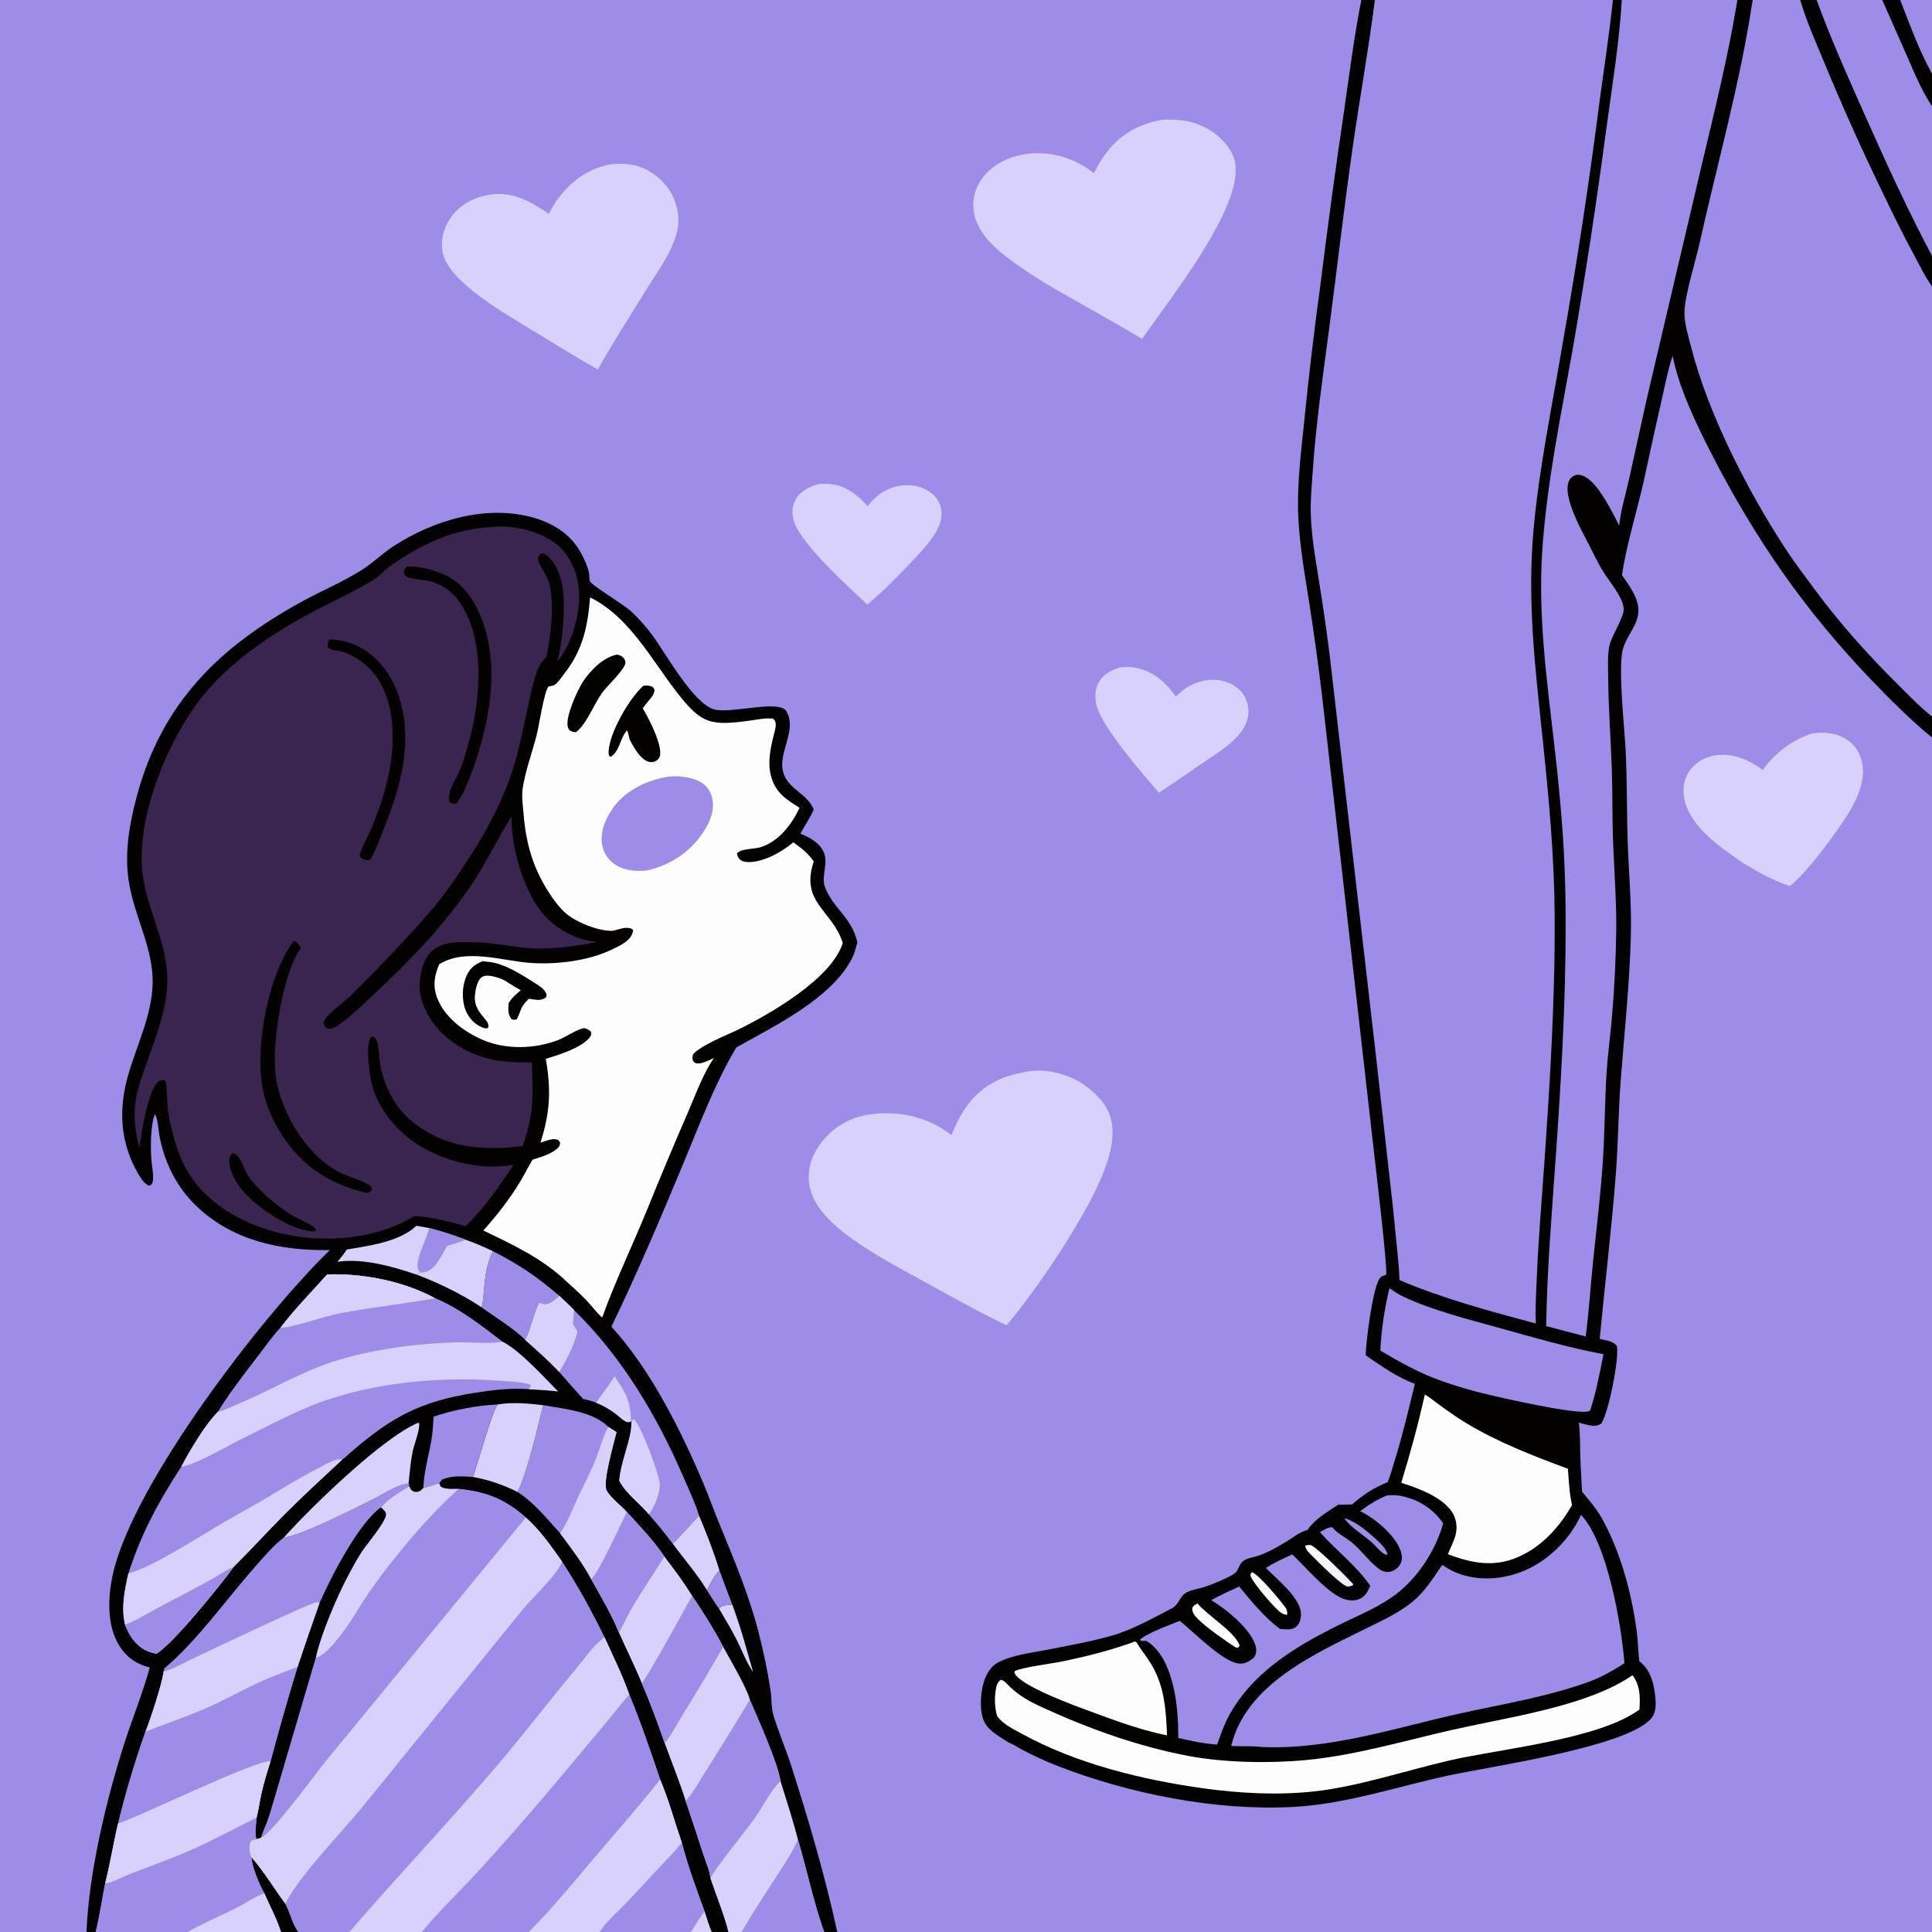 <?xml version="1.0" encoding="utf-8" ?>
<svg xmlns="http://www.w3.org/2000/svg" xmlns:xlink="http://www.w3.org/1999/xlink" width="1024" height="1024">
	<rect width="100%" height="100%" fill="#808080" stroke="none"/>
	<path fill="#9F8BE8" d="M0 0L721.539 0L728.714 0L854.873 0L859.585 0L920.853 0L928.952 0L954.158 0L962.84 0L997.64 0L1007.14 0L1024 0L1024 39.039L1024 56.313L1024 135.591L1024 151.749L1024 379.78L1024 390.91L1024 765.745L1024 888.114L1024 1024L443.761 1024L436.851 1024L393.026 1024L386.073 1024L377.259 1024L366.287 1024L317.767 1024L280.264 1024L223.59 1024L185.179 1024L158.209 1024L148.924 1024L99.394 1024L50.692 1024L45.844 1024L0 1024L0 0Z"/>
	<path fill="#030201" d="M174.812 662.58C148.78 662.957 123.288 657.702 103.948 639.107C93.895 629.442 87.364 616.573 84.673 602.933C83.939 599.214 83.833 593.816 82.191 590.507C79.68 595.74 79.772 609.2 80.268 615.099C80.551 618.463 81.466 622.255 81.066 625.601C80.891 627.064 80.543 627.802 79.249 628.479C76.383 627.678 74.159 623.746 72.749 621.242C63.558 604.922 62.835 587.599 67.927 569.832C72.491 553.907 80.326 538.574 80.889 521.747C81.539 502.276 70.423 484.541 67.989 465.319C66.167 450.927 68.631 436.718 72.3 422.825C85.486 372.896 115.704 343.214 159.915 318.893C170.327 313.165 181.74 308.404 191.763 302.094C197.65 298.389 202.65 293.335 208.511 289.526C229.78 275.702 257.829 267.245 282.938 274.414C293.28 277.366 302.496 283.221 307.767 292.788C309.547 296.02 311.388 299.931 312.151 303.554C312.42 304.827 312.256 307.056 312.693 308.118C313.522 310.134 330.84 320.694 334.137 323.697Q340.379 329.459 345.462 336.266C352.843 346.207 367.381 372.911 378.511 376.001C387.347 378.454 412.915 370.63 416.725 376.892C422.734 386.767 412.387 398.524 415.022 408.973C417.401 418.407 427.814 420.303 431.296 429.079C429.323 433.623 426.541 437.538 424.198 441.864C429.18 443.845 434.568 446.693 436.704 451.959C439.165 458.028 435 464.493 437.352 470.457C441.728 481.552 451.559 486.434 454.438 499.54C453.651 502.272 452.946 505.168 451.678 507.722C442.465 526.263 417.7 540.003 400.1 549.734L390.23 555.163C378.737 574.578 370.704 596.229 362.04 617.011C350.004 645.883 337.717 674.995 324.06 703.141C344.643 725.747 360.586 757.441 372.466 785.405C375.564 792.696 378.203 800.161 381.209 807.487C388.789 825.958 396.587 844.422 401.701 863.768C404.48 874.278 406.721 885.163 408.42 895.896C409.092 900.139 408.687 904.983 409.922 909.07C412.66 918.13 416.474 926.882 419.374 935.908C428.641 964.755 437.326 994.387 443.761 1024L436.851 1024L393.026 1024L386.073 1024L377.259 1024L366.287 1024L317.767 1024L280.264 1024L223.59 1024L185.179 1024L158.209 1024L148.924 1024L99.394 1024L50.692 1024L45.844 1024C47.081 992.618 56.289 954.043 65.892 924.105C70.219 910.616 75.641 897.457 79.387 883.773C72.705 882.274 67.175 878.458 63.449 872.64C56.338 861.536 57.154 845.862 60.017 833.523C71.089 785.807 138.61 697.739 174.812 662.58Z"/>
	<path fill="#9F8BE8" d="M224.409 788.701C227.275 787.966 230.036 787.067 232.83 786.096C233.37 787.404 233.292 787.946 234.673 788.466C237.087 789.376 240.584 789.041 243.165 789.061C257.666 790.527 267.813 794.467 278.756 804.233C286.561 811.182 291.94 819.114 297.93 827.536C306.452 840.565 313.628 853.759 320.495 867.712C325.005 877.699 329.999 887.711 333.606 898.056C339.731 912.821 344.839 927.89 349.968 943.023C354.503 953.872 357.665 965.43 361.441 976.576C364.647 988.944 369.085 1000.97 373.466 1012.96C374.618 1016.69 375.751 1020.39 377.259 1024L366.287 1024L317.767 1024L280.264 1024L223.59 1024L185.179 1024L158.209 1024L148.924 1024C146.546 1016.78 143.129 1010.38 140.054 1003.47C137.497 999.157 133.488 989.348 133.272 984.452C132.834 983.728 132.837 983.847 132.626 983.178C131.984 981.14 131.527 977.978 132.822 976.09C133.671 974.853 134.503 975.023 135.856 974.834C134.921 971.227 135.676 967.041 135.997 963.359C137.048 959.224 137.575 954.929 138.505 950.755C139.801 944.936 141.594 939.219 143.377 933.533Q150.042 908.369 157.694 883.488Q163.372 866.444 169.375 849.511C175.13 836.239 190.125 807.1 201.861 798.9C205.636 794.527 211.788 790.64 216.8 787.782C217.412 788.996 217.867 790.099 219.241 790.626C220.491 791.104 221.681 790.864 222.807 790.195C223.369 789.86 223.97 789.153 224.409 788.701Z"/>
	<path fill="#9F8BE8" d="M224.409 788.701C227.275 787.966 230.036 787.067 232.83 786.096C233.37 787.404 233.292 787.946 234.673 788.466C237.087 789.376 240.584 789.041 243.165 789.061C257.666 790.527 267.813 794.467 278.756 804.233L173.171 932.856C167.447 939.785 144.213 971.753 138.365 974.055L135.856 974.834C134.921 971.227 135.676 967.041 135.997 963.359C137.048 959.224 137.575 954.929 138.505 950.755C139.801 944.936 141.594 939.219 143.377 933.533Q150.042 908.369 157.694 883.488Q163.372 866.444 169.375 849.511C175.13 836.239 190.125 807.1 201.861 798.9C205.636 794.527 211.788 790.64 216.8 787.782C217.412 788.996 217.867 790.099 219.241 790.626C220.491 791.104 221.681 790.864 222.807 790.195C223.369 789.86 223.97 789.153 224.409 788.701Z"/>
	<path fill="#D8D1FB" d="M224.409 788.701C227.275 787.966 230.036 787.067 232.83 786.096C233.37 787.404 233.292 787.946 234.673 788.466C237.087 789.376 240.584 789.041 243.165 789.061C227.313 803.11 208.59 825.471 196.398 842.855C190.353 851.474 185.437 861.002 178.662 869.072C175.877 872.39 171.664 877.507 167.363 878.63C169.978 866.413 178.696 845.885 184.77 834.607C186.89 830.672 189.015 826.663 191.432 822.904C194.114 818.734 204.331 806.867 204.581 802.827C204.681 801.208 202.933 799.877 201.861 798.9C205.636 794.527 211.788 790.64 216.8 787.782C217.412 788.996 217.867 790.099 219.241 790.626C220.491 791.104 221.681 790.864 222.807 790.195C223.369 789.86 223.97 789.153 224.409 788.701Z"/>
	<path fill="#030201" d="M201.861 798.9C202.933 799.877 204.681 801.208 204.581 802.827C204.331 806.867 194.114 818.734 191.432 822.904C189.015 826.663 186.89 830.672 184.77 834.607C178.696 845.885 169.978 866.413 167.363 878.63L145.744 952.117C144.443 956.507 143.214 960.949 141.665 965.259C140.631 968.137 139.088 971.109 138.365 974.055L135.856 974.834C134.921 971.227 135.676 967.041 135.997 963.359C137.048 959.224 137.575 954.929 138.505 950.755C139.801 944.936 141.594 939.219 143.377 933.533Q150.042 908.369 157.694 883.488Q163.372 866.444 169.375 849.511C175.13 836.239 190.125 807.1 201.861 798.9Z"/>
	<path fill="#9F8BE8" d="M333.606 898.056C339.731 912.821 344.839 927.89 349.968 943.023C354.503 953.872 357.665 965.43 361.441 976.576C364.647 988.944 369.085 1000.97 373.466 1012.96C374.618 1016.69 375.751 1020.39 377.259 1024L366.287 1024L317.767 1024L280.264 1024L223.59 1024C231.458 1014.35 240.428 1005.66 248.979 996.62C257.42 987.695 265.574 978.384 273.701 969.165C289.04 951.766 303.775 933.895 318.675 916.123C323.694 910.137 328.438 903.914 333.606 898.056Z"/>
	<path fill="#D8D1FB" d="M280.264 1024C292.438 1011.87 303.536 998.174 314.666 985.086C326.535 971.129 338.634 957.425 349.968 943.023C354.503 953.872 357.665 965.43 361.441 976.576C364.647 988.944 369.085 1000.97 373.466 1012.96C374.618 1016.69 375.751 1020.39 377.259 1024L366.287 1024L317.767 1024L280.264 1024Z"/>
	<path fill="#9F8BE8" d="M361.441 976.576C364.647 988.944 369.085 1000.97 373.466 1012.96C374.618 1016.69 375.751 1020.39 377.259 1024L366.287 1024L317.767 1024C321.363 1018.48 327.055 1013.69 331.616 1008.94C336.804 1003.55 341.763 997.934 346.891 992.483C351.804 987.26 356.963 982.179 361.441 976.576Z"/>
	<path fill="#D8D1FB" d="M373.466 1012.96C374.618 1016.69 375.751 1020.39 377.259 1024L366.287 1024C368.586 1020.26 370.808 1016.46 373.466 1012.96Z"/>
	<path fill="#D8D1FB" d="M278.756 804.233C286.561 811.182 291.94 819.114 297.93 827.536C295.858 834.19 282.278 846.664 277.198 852.882L191.747 958.151C181.343 970.856 157.142 996.005 151.231 1009.13C153.607 1013.3 155.48 1021.32 158.209 1024L148.924 1024C146.546 1016.78 143.129 1010.38 140.054 1003.47C137.497 999.157 133.488 989.348 133.272 984.452C132.834 983.728 132.837 983.847 132.626 983.178C131.984 981.14 131.527 977.978 132.822 976.09C133.671 974.853 134.503 975.023 135.856 974.834L138.365 974.055C144.213 971.753 167.447 939.785 173.171 932.856L278.756 804.233Z"/>
	<path fill="#030201" d="M140.054 1003.47C137.497 999.157 133.488 989.348 133.272 984.452C140.076 992.269 145.136 1000.84 151.231 1009.13C153.607 1013.3 155.48 1021.32 158.209 1024L148.924 1024C146.546 1016.78 143.129 1010.38 140.054 1003.47Z"/>
	<path fill="#D8D1FB" d="M320.495 867.712C325.005 877.699 329.999 887.711 333.606 898.056C328.438 903.914 323.694 910.137 318.675 916.123C303.775 933.895 289.04 951.766 273.701 969.165C265.574 978.384 257.42 987.695 248.979 996.62C240.428 1005.66 231.458 1014.35 223.59 1024L185.179 1024C210.845 994.289 237.901 965.734 263.38 935.892C277.649 919.178 290.971 901.639 305.076 884.771C309.629 879.327 314.701 871.766 320.495 867.712Z"/>
	<path fill="#9F8BE8" d="M216.622 785.686C216.84 786.536 216.895 786.88 216.8 787.782C211.788 790.64 205.636 794.527 201.861 798.9C190.125 807.1 175.13 836.239 169.375 849.511Q163.372 866.444 157.694 883.488Q150.042 908.369 143.377 933.533C141.594 939.219 139.801 944.936 138.505 950.755C137.575 954.929 137.048 959.224 135.997 963.359C135.676 967.041 134.921 971.227 135.856 974.834C134.503 975.023 133.671 974.853 132.822 976.09C131.527 977.978 131.984 981.14 132.626 983.178C132.837 983.847 132.834 983.728 133.272 984.452C133.488 989.348 137.497 999.157 140.054 1003.47C143.129 1010.38 146.546 1016.78 148.924 1024L99.394 1024L50.692 1024C52.858 1015.55 54.033 1006.66 55.765 998.1C58.455 987.677 60.051 976.936 62.592 966.461Q68.621 941.768 77.103 917.807C79.575 911.675 86.031 892.139 86.679 886L87.103 884.261C104.701 869.487 119.807 847.757 135.176 830.447C139.97 825.047 144.749 819.224 150.515 814.823C157.894 814.828 191.195 797.955 199.141 793.902C204.187 791.329 210.096 787.279 215.723 786.423C215.897 786.397 216.071 786.376 216.245 786.352L216.622 785.686Z"/>
	<path fill="#9F8BE8" d="M62.592 966.461C74.451 962.551 137.45 931.797 143.377 933.533C141.594 939.219 139.801 944.936 138.505 950.755C137.575 954.929 137.048 959.224 135.997 963.359C135.676 967.041 134.921 971.227 135.856 974.834C134.503 975.023 133.671 974.853 132.822 976.09C131.527 977.978 131.984 981.14 132.626 983.178C132.837 983.847 132.834 983.728 133.272 984.452C133.488 989.348 137.497 999.157 140.054 1003.47C143.129 1010.38 146.546 1016.78 148.924 1024L99.394 1024L50.692 1024C52.858 1015.55 54.033 1006.66 55.765 998.1C58.455 987.677 60.051 976.936 62.592 966.461Z"/>
	<path fill="#D8D1FB" d="M62.592 966.461C74.451 962.551 137.45 931.797 143.377 933.533C141.594 939.219 139.801 944.936 138.505 950.755C137.575 954.929 137.048 959.224 135.997 963.359C124.838 968.846 113.886 974.882 102.541 979.961C91.047 985.107 79.181 989.258 67.453 993.817C64.857 994.826 58.044 998.573 55.765 998.1C58.455 987.677 60.051 976.936 62.592 966.461Z"/>
	<path fill="#D8D1FB" d="M140.054 1003.47C143.129 1010.38 146.546 1016.78 148.924 1024L99.394 1024C107.732 1019.29 116.41 1015.68 124.945 1011.41C129.997 1008.89 134.747 1005.4 140.054 1003.47Z"/>
	<path fill="#9F8BE8" d="M77.103 917.807C87.975 913.511 99.099 909.853 109.797 905.133C119.061 901.046 127.891 896.044 137.068 891.776C143.762 888.663 150.813 886.163 157.694 883.488Q150.042 908.369 143.377 933.533C137.45 931.797 74.451 962.551 62.592 966.461Q68.621 941.768 77.103 917.807Z"/>
	<path fill="#D8D1FB" d="M86.679 886C92.487 884.414 97.917 881.057 103.363 878.512C110.109 875.359 165.028 849.209 167.78 849.214C168.321 849.215 168.843 849.412 169.375 849.511Q163.372 866.444 157.694 883.488C150.813 886.163 143.762 888.663 137.068 891.776C127.891 896.044 119.061 901.046 109.797 905.133C99.099 909.853 87.975 913.511 77.103 917.807C79.575 911.675 86.031 892.139 86.679 886Z"/>
	<path fill="#030201" d="M232.83 786.096C233.321 785.432 233.856 784.804 234.381 784.166C239.574 781.985 245.107 782.466 250.599 782.797C258.902 784.259 266.768 787.016 274.311 790.772C283.054 796.37 289.885 804.968 296.846 812.625C302.576 820.339 308.847 828.501 313.366 836.985C317.55 833.223 328.998 807.827 332.216 801.39C339.034 808.756 346.529 816.685 352.15 824.998C357.36 831.823 362.398 838.508 366.869 845.845C372.782 854.689 378.331 863.403 383.281 872.822C386.484 878.714 396.121 894.985 397.446 900.957C401.608 910.725 412.367 934.657 413.698 944.039C416.837 954.285 420.308 964.622 422.909 975.013C427.51 990.331 431.467 1009.5 436.851 1024L393.026 1024L386.073 1024L377.259 1024C375.751 1020.39 374.618 1016.69 373.466 1012.96C369.085 1000.97 364.647 988.944 361.441 976.576C357.665 965.43 354.503 953.872 349.968 943.023C344.839 927.89 339.731 912.821 333.606 898.056C329.999 887.711 325.005 877.699 320.495 867.712C313.628 853.759 306.452 840.565 297.93 827.536C291.94 819.114 286.561 811.182 278.756 804.233C267.813 794.467 257.666 790.527 243.165 789.061C240.584 789.041 237.087 789.376 234.673 788.466C233.292 787.946 233.37 787.404 232.83 786.096Z"/>
	<path fill="#D8D1FB" d="M397.446 900.957C401.608 910.725 412.367 934.657 413.698 944.039C416.837 954.285 420.308 964.622 422.909 975.013C427.51 990.331 431.467 1009.5 436.851 1024L393.026 1024L386.073 1024C383.65 1014.4 379.693 1004.98 376.546 995.579C376.158 991.384 374.045 986.724 372.739 982.693Q368.208 968.626 363.443 954.636C367.576 950.04 370.803 943.97 374.123 938.745Q386.024 919.999 397.446 900.957Z"/>
	<path fill="#9F8BE8" d="M397.446 900.957C401.608 910.725 412.367 934.657 413.698 944.039C408.514 948.849 404.098 957.978 399.873 963.918C396.16 969.138 377.679 992.048 376.546 995.579C376.158 991.384 374.045 986.724 372.739 982.693Q368.208 968.626 363.443 954.636C367.576 950.04 370.803 943.97 374.123 938.745Q386.024 919.999 397.446 900.957Z"/>
	<path fill="#9F8BE8" d="M422.909 975.013C427.51 990.331 431.467 1009.5 436.851 1024L393.026 1024C398.525 1014.54 404.503 1005.41 410.436 996.228C414.86 989.379 419.658 982.521 422.909 975.013Z"/>
	<path fill="#D8D1FB" d="M340.173 892.137C343.173 889.157 363.185 852.476 366.869 845.845C372.782 854.689 378.331 863.403 383.281 872.822C386.484 878.714 396.121 894.985 397.446 900.957Q386.024 919.999 374.123 938.745C370.803 943.97 367.576 950.04 363.443 954.636C360.188 944.278 356.014 934.068 352.294 923.861C348.613 913.206 344.664 902.475 340.173 892.137Z"/>
	<path fill="#9F8BE8" d="M340.173 892.137C343.173 889.157 363.185 852.476 366.869 845.845C372.782 854.689 378.331 863.403 383.281 872.822C376.082 885.552 368.6 898.002 360.889 910.426C358.194 914.768 355.647 920.034 352.294 923.861C348.613 913.206 344.664 902.475 340.173 892.137Z"/>
	<path fill="#D8D1FB" d="M332.216 801.39C339.034 808.756 346.529 816.685 352.15 824.998C357.36 831.823 362.398 838.508 366.869 845.845C363.185 852.476 343.173 889.157 340.173 892.137C336.463 883.061 332.009 874.238 328.031 865.269C324.109 855.525 318.452 846.179 313.366 836.985C317.55 833.223 328.998 807.827 332.216 801.39Z"/>
	<path fill="#9F8BE8" d="M332.216 801.39C339.034 808.756 346.529 816.685 352.15 824.998C346.379 834.293 340.116 843.388 334.598 852.82C332.223 856.88 330.375 861.217 328.031 865.269C324.109 855.525 318.452 846.179 313.366 836.985C317.55 833.223 328.998 807.827 332.216 801.39Z"/>
	<path fill="#9F8BE8" d="M287.851 744.755C298.748 746.735 314.14 747.979 322.416 756.279L326.77 759.04C325.44 764.807 319.157 786.035 321.615 790.134C324.213 794.469 328.902 797.606 332.216 801.39C328.998 807.827 317.55 833.223 313.366 836.985C308.847 828.501 302.576 820.339 296.846 812.625C289.885 804.968 283.054 796.37 274.311 790.772C279.554 780.245 284.951 756.845 287.851 744.755Z"/>
	<path fill="#D8D1FB" d="M322.416 756.279L326.77 759.04C325.44 764.807 319.157 786.035 321.615 790.134C324.213 794.469 328.902 797.606 332.216 801.39C328.998 807.827 317.55 833.223 313.366 836.985C308.847 828.501 302.576 820.339 296.846 812.625C300.884 806.947 303.301 800.046 306.262 793.775C309.559 786.792 313.209 779.903 316.039 772.712C318.142 767.368 319.603 761.27 322.416 756.279Z"/>
	<path fill="#D8D1FB" d="M150.515 814.823C165.248 798.463 202.736 761.988 221.721 754.051L222.117 754.439C222.74 757.462 219.461 765.7 218.732 769.277C217.629 774.679 217.167 780.205 216.622 785.686L216.245 786.352C216.071 786.376 215.897 786.397 215.723 786.423C210.096 787.279 204.187 791.329 199.141 793.902C191.195 797.955 157.894 814.828 150.515 814.823Z"/>
	<path fill="#D8D1FB" d="M263.873 744.402C271.692 743.027 280.018 743.892 287.851 744.755C284.951 756.845 279.554 780.245 274.311 790.772C266.768 787.016 258.902 784.259 250.599 782.797C253.084 776.387 260.913 747.301 263.873 744.402Z"/>
	<path fill="#9F8BE8" d="M229.761 750.887C239.996 747.339 253.047 744.823 263.873 744.402C260.913 747.301 253.084 776.387 250.599 782.797C245.107 782.466 239.574 781.985 234.381 784.166C233.856 784.804 233.321 785.432 232.83 786.096C230.036 787.067 227.275 787.966 224.409 788.701C224.612 780.358 227.184 771.709 228.614 763.497C229.344 759.307 229.575 755.128 229.761 750.887Z"/>
	<path fill="#39254F" d="M261.873 279.223C272.879 278.296 286.686 281.683 295.334 288.736C301.816 294.021 305.893 303.254 306.762 311.483C308.086 324.029 303.44 340.732 295.455 350.566C298.004 340.244 299.062 328.883 298.818 318.24C298.637 310.316 296.499 300.298 290.366 294.774C289.207 293.729 288.297 293.28 286.744 293.321C285.776 294.172 285.109 295.408 285.282 296.757C285.668 299.777 290.439 305.609 291.334 309.995C293.855 322.35 291.9 336.01 289.628 348.264C287.52 350.09 286.24 351.981 285.161 354.562C282.473 360.987 281.263 368.09 279.764 374.868C276.934 387.668 274.427 401.066 269.905 413.38C264.603 427.82 257.294 441.32 248.957 454.205C242.272 464.538 235.506 474.524 227.4 483.807C214.397 498.698 200.56 513.232 186.472 527.103C182.414 531.097 177.615 534.335 173.702 538.412C172.559 539.603 171.828 540.608 171.538 542.264C172.007 543.65 172.168 544.21 173.419 545.091C174.395 545.297 174.965 545.339 175.952 545.07C180.36 543.873 191.196 533.477 194.957 530.002C215.809 510.736 236.69 489.498 252.098 465.518C258.93 454.884 264.348 443.427 271.081 432.785C271.077 449.037 276.993 471.33 287.502 483.998Q288.179 484.8 288.893 485.569Q289.608 486.338 290.358 487.071Q291.109 487.805 291.893 488.501Q292.678 489.198 293.496 489.856Q294.313 490.515 295.161 491.133Q296.009 491.751 296.885 492.328Q297.762 492.905 298.665 493.439Q299.569 493.974 300.497 494.464Q301.424 494.954 302.375 495.4Q303.325 495.845 304.296 496.244Q305.266 496.643 306.255 496.995Q307.244 497.347 308.248 497.652Q309.252 497.956 310.27 498.212Q311.288 498.467 312.317 498.674Q313.346 498.881 314.383 499.038Q315.421 499.195 316.465 499.302C303.948 501.656 291.262 503.591 278.5 502.354C269.477 501.48 260.795 499.57 251.677 499.393C243.835 499.24 234.262 498.59 228.277 504.678C223.829 509.202 222.199 517.593 222.445 523.787C222.792 532.545 228.476 542.22 234.767 548.061C248.457 560.769 263.857 563.617 281.903 563.007C282.535 581.905 283.162 588.941 277.108 607.426L266.83 608.424C248.997 608.839 235.539 606.892 220.669 596.176C210.216 588.643 203.959 576.984 201.565 564.476C200.938 561.198 201.017 557.849 200.438 554.582C200.059 552.437 199.763 550.715 197.906 549.429C197.118 549.556 196.803 549.387 196.334 550.13C193.763 554.209 195.826 568.215 196.713 572.942C199.019 585.236 208.777 597.823 218.815 604.882C233.699 615.348 254.099 620.537 272.203 617.362C264.515 628.853 256.766 640.321 246.736 649.938C237.986 647.309 228.842 645.179 219.73 644.458C203.951 654.024 185.803 657.207 167.504 656.348C142.048 655.153 112.646 643.524 99.237 620.567C93.81 611.277 90.628 598.892 89.015 588.329C88.665 586.038 88.273 574.339 87.919 573.488C87.764 573.114 87.374 572.89 87.101 572.59C85.691 572.353 85.388 572.248 84.148 573.144C78.264 577.393 74.894 601.002 73.891 608.365C72.188 601.824 71.005 594.424 71.432 587.643C71.944 579.5 74.735 572.035 77.409 564.421C82.326 550.421 88.482 535.102 88.686 520.125C88.978 498.704 76.508 480.433 75.207 459.329C73.345 429.13 90.806 387.618 110.534 365.256C125.288 348.532 145.669 334.978 165.247 324.568C176.215 318.737 187.567 313.619 198.202 307.158C201.295 305.279 203.541 302.423 206.413 300.291C213.978 294.676 223.744 289.318 232.409 285.64C241.916 281.605 251.62 279.9 261.873 279.223Z"/>
	<path fill="#030201" d="M155.795 498.665C156.05 498.808 156.307 498.947 156.559 499.096C157.921 499.901 159.004 501.139 159.372 502.695C159.012 503.154 158.912 503.256 158.616 503.712C149.365 517.948 143.159 556.89 146.674 573.693C150.539 592.17 163.002 612.681 180.204 621.473C183.866 623.344 193.428 626.187 195.936 628.338C196.979 629.232 197.028 629.443 197.095 630.717C196.121 631.932 195.882 631.881 194.353 632.292C183.801 629.72 174.677 626.084 165.885 619.518C152.077 609.207 140.986 590.987 138.696 573.863C135.781 552.068 142.297 516.456 155.795 498.665Z"/>
	<path fill="#030201" d="M215.485 300.32C223.335 299.652 235.404 303.423 241.719 308.283C252.706 316.739 257.961 332.473 259.715 345.705C262.521 366.872 257.174 390.429 249.664 410.247C247.624 415.63 245.588 421.084 242.067 425.692C241.712 425.829 241.383 425.984 240.987 425.991C239.578 426.016 239.16 425.738 238.211 424.845C236.837 419.586 242.001 412.549 243.941 407.695C245.632 403.462 246.914 398.784 248.179 394.401C254.405 372.824 257.201 342.959 245.828 322.678C241.349 314.691 234.921 309.183 225.724 307.625C222.663 307.107 219.245 306.952 216.298 305.951C215.013 305.514 214.634 305.043 214.031 303.879C214.019 302.282 214.603 301.557 215.485 300.32Z"/>
	<path fill="#030201" d="M174.394 338.932Q175.658 338.93 176.919 339.021Q178.18 339.111 179.43 339.294Q180.681 339.477 181.915 339.752Q183.149 340.026 184.359 340.39Q185.57 340.755 186.75 341.207Q187.931 341.659 189.074 342.197Q190.218 342.735 191.32 343.355Q192.421 343.975 193.474 344.675C204.943 352.226 211.008 364.368 213.564 377.545C217.795 399.351 210.735 421.496 202.54 441.526C200.642 446.165 198.921 451.531 196.132 455.706C194.154 456.093 193.016 455.8 191.355 454.777C190.917 454.046 190.483 453.805 190.734 452.936C192.126 448.108 195.183 443.118 197.124 438.415C204.166 421.351 209.327 403.022 207.888 384.391C206.543 366.995 199.307 352.162 182.435 345.708C179.61 344.628 176.094 345.162 173.828 343.204C173.338 341.656 173.92 340.407 174.394 338.932Z"/>
	<path fill="#030201" d="M122.962 611.195C123.522 611.291 124.494 611.475 124.964 611.803C127.871 613.841 129.601 620.323 131.709 623.472C133.377 625.963 135.445 628.244 137.55 630.371C142.837 635.716 149.482 641.142 156.041 644.825C159.244 646.624 163.597 648.242 166.455 650.471C167 650.896 167.085 651.068 167.444 651.561L166.889 652.681C158.221 652.366 150.138 647.97 143.047 643.338C134.37 637.669 123.795 628.599 121.761 617.828C121.239 615.066 121.385 613.554 122.962 611.195Z"/>
	<path fill="#FEFDFE" d="M312.76 316.642C333.303 326.687 345.256 349.485 358.522 366.648C371.826 383.86 376.482 384.807 397.863 381.888C401.689 381.365 405.872 380.419 409.707 380.908C410.673 381.746 411.084 382.317 411.146 383.692C411.244 385.826 410.431 388.192 409.932 390.268C408.296 397.074 406.826 403.961 408.557 410.92C410.775 419.829 416.404 423.655 423.797 428.124C419.644 436.947 412.739 446.156 402.879 449.106C399.659 450.069 392.781 449.732 390.602 452.273C390.766 453.442 391.065 454.411 391.904 455.297C392.951 456.401 394.497 456.809 395.967 456.894C404.097 457.365 414.506 451.588 420.452 446.447C424.83 449.57 428.222 452.162 431.316 456.585C423.914 478.463 441.361 482.489 446.674 499.832C440.746 518.732 408.201 537.416 391.067 545.793C384.603 548.954 372.101 553.71 367.433 558.682C366.899 560.045 366.916 560.651 367.223 562.075C367.701 562.676 367.932 563.225 368.699 563.466C371.531 564.356 375.756 561.902 378.389 560.776C372.62 569.17 368.974 579.518 364.934 588.84Q353.342 615.527 342.436 642.501C334.745 661.16 326.016 679.313 319.172 698.299C316.185 695.75 313.795 692.368 311.096 689.499C307.738 685.929 304.041 682.663 300.422 679.361C287.764 667.171 271.813 659.681 256.174 652.195C263.334 644.195 269.97 635.744 275.548 626.546C277.902 622.664 279.911 618.578 282.233 614.67C286.604 613.269 292.406 611.704 295.719 608.352C296.66 607.4 296.846 606.833 296.861 605.532C296.428 604.938 296.205 604.407 295.5 604.105C292.994 603.03 288.933 604.86 286.452 605.633C291.598 589.546 292.155 577.891 289.294 561.225C296.061 559.089 307.797 555.62 312.516 549.919C313.413 548.836 313.398 548.313 313.252 546.962C312.74 546.351 312.33 545.97 311.594 545.641C310.946 545.351 310.048 544.849 309.329 544.975C305.681 545.612 299.998 549.599 296.151 551.114C283.632 556.043 267.97 556.527 255.52 551.011C245.664 546.644 235.498 539.137 231.623 528.673C229.315 522.442 230.245 516.932 232.822 511.046C247.124 502.29 266.278 509.442 281.757 510.403C295.338 511.246 311.83 509.257 324.193 503.323C327.976 501.507 333.75 498.978 335.147 494.775C335.531 493.619 335.751 493.599 335.199 492.491C332.223 490.954 329.264 492.225 326.228 492.99C325.593 493.15 324.937 493.348 324.275 493.357C317.006 493.459 305.738 488.963 300.256 484.36C296.401 481.122 293.421 476.931 290.715 472.722C282.311 459.649 278.733 446.604 277.48 431.239C277.122 426.86 276.391 421.826 277.086 417.486C278.582 408.148 282.019 398.961 284.388 389.797C285.648 384.924 288.38 366.604 290.735 363.829C291.8 363.653 293.265 363.516 294.162 362.886C295.967 361.619 297.878 358.582 299.282 356.783C308.925 344.431 311.534 331.921 312.76 316.642Z"/>
	<path fill="#9F8BE8" d="M354.352 411.654C359.383 411.064 366.351 411.815 370.819 414.222C374.266 416.08 376.484 419.025 377.432 422.815C379.016 429.152 376.445 435.256 373.098 440.536C366.212 451.398 355.257 458.641 342.794 461.382C336.532 461.915 330.642 461.515 325.336 457.713C321.784 455.167 319.559 451.31 319.002 446.981C318.096 439.936 321.437 432.824 325.594 427.316C332.203 418.561 343.677 413.189 354.352 411.654Z"/>
	<path fill="#030201" d="M256.011 509.415C256.785 509.56 257.534 509.707 258.321 509.756C267.177 510.307 277.332 517.124 284.652 521.773C286.831 523.157 289.145 524.846 289.761 527.476C289.479 528.244 289.526 528.534 288.796 529.017C286.314 530.659 283.06 529.73 280.301 529.341C279.6 530.073 278.923 530.823 278.234 531.566C275.882 534.103 275.578 537.452 273.791 540.312C272.374 540.6 272.292 540.656 270.993 540.05C269.081 537.441 269.392 534.789 269.566 531.749C269.647 531.613 269.725 531.474 269.811 531.34C269.953 531.118 270.105 530.901 270.25 530.68C271.767 528.37 273.942 526.675 276.012 524.877L269.725 521.124C267.176 519.138 263.897 518.009 260.736 517.369C259.043 517.026 256.495 516.908 255.089 518.097C252.9 519.947 251.958 524.702 251.733 527.453C251.239 533.47 254.041 536.443 257.584 540.772C258.561 541.966 259.039 542.934 258.88 544.519L258.016 545.072C257.195 545.034 256.499 544.911 255.732 544.604C251.503 542.915 248.216 539.323 246.644 535.072C244.63 529.628 244.912 522.256 247.373 516.998C249.285 512.913 251.886 510.964 256.011 509.415Z"/>
	<path fill="#030201" d="M340.948 363.467C342.181 363.354 343.809 363.23 344.985 363.7C346.165 364.173 346.36 364.461 346.9 365.517C346.832 367.776 345.497 369.409 344.077 371.055C342.849 372.478 341.741 373.912 340.635 375.432C343.733 380.386 351.413 395.359 349.721 400.854C349.339 402.093 348.396 403 347.226 403.52C345.942 404.092 344.735 404.067 343.43 403.62C339.307 402.207 335.979 396.204 334.009 392.545C333.233 390.775 333.3 388.804 332.319 387.142C328.446 391.523 328.735 397.487 323.933 401.028L322.999 400.846C322.583 399.913 322.52 399.184 322.575 398.18C323.125 388.092 333.465 370.339 340.948 363.467Z"/>
	<path fill="#030201" d="M326.903 346.963C328.31 347.177 329.422 347.537 330.391 348.608C331.119 349.412 331.681 350.555 331.454 351.673C330.77 355.051 322.134 363.339 319.658 366.534C314.779 372.828 311.285 383.427 305.273 388.086C304.571 387.989 303.605 387.939 302.962 387.658C301.777 387.141 301.318 386.481 300.955 385.259C299.482 380.298 306.042 365.73 309.014 361.252C312.988 355.263 319.646 348.486 326.903 346.963Z"/>
	<path fill="#9F8BE8" d="M148.673 703.721C156.234 693.687 165.092 684.838 173.408 675.466C192.388 674.831 213.849 678.971 230.596 688.108C243.602 693.514 255.219 702.699 266.335 711.182C275.389 715.69 288.37 730.031 295.718 737.469C290.587 736.818 285.581 736.604 280.435 736.303C270.556 735.568 261.201 736.706 251.48 738.251C222.442 742.866 207.579 751.077 185.741 769.887C184.351 771.085 182.889 772.617 181.375 773.627C171.23 783.121 160.952 792.496 151.137 802.332C141.898 811.591 133.106 821.313 123.813 830.508C117.045 839.88 92.268 870.654 82.955 876.478C77.163 875.495 73.164 872.744 69.769 867.907C68.285 865.794 67.266 863.451 66.272 861.079C64.102 852.025 66.038 842.789 68.062 833.895C74.9 812.709 84 795.93 96.104 777.335C100.471 769.031 108.818 754.77 115.503 748.324C122.118 737.704 129.701 727.95 137.324 718.051C141 713.278 144.551 708.108 148.673 703.721Z"/>
	<path fill="#9F8BE8" d="M148.673 703.721C156.234 693.687 165.092 684.838 173.408 675.466C192.388 674.831 213.849 678.971 230.596 688.108C243.602 693.514 255.219 702.699 266.335 711.182C266.183 711.206 266.032 711.233 265.879 711.254C257.992 712.371 249.21 711.219 241.178 711.474C220.236 712.139 196.354 715.269 176.394 721.752C159.487 727.242 144.068 736.574 127.695 743.467C123.781 745.115 119.595 747.349 115.503 748.324C122.118 737.704 129.701 727.95 137.324 718.051C141 713.278 144.551 708.108 148.673 703.721Z"/>
	<path fill="#D8D1FB" d="M148.673 703.721C156.234 693.687 165.092 684.838 173.408 675.466C192.388 674.831 213.849 678.971 230.596 688.108C213.532 691.171 196.292 692.938 179.23 696.266C171.254 697.822 154.917 703.72 148.673 703.721Z"/>
	<path fill="#D8D1FB" d="M266.335 711.182C275.389 715.69 288.37 730.031 295.718 737.469C290.587 736.818 285.581 736.604 280.435 736.303L281.362 734.507L281.054 733.774C275.447 732.259 269.408 732.152 263.636 731.756C233.588 729.692 200.606 732.496 172.012 742.429C156.924 747.671 142.322 755.721 127.976 762.734C120.91 766.189 102.813 776.809 96.104 777.335C100.471 769.031 108.818 754.77 115.503 748.324C119.595 747.349 123.781 745.115 127.695 743.467C144.068 736.574 159.487 727.242 176.394 721.752C196.354 715.269 220.236 712.139 241.178 711.474C249.21 711.219 257.992 712.371 265.879 711.254C266.032 711.233 266.183 711.206 266.335 711.182Z"/>
	<path fill="#D8D1FB" d="M68.062 833.895C79.501 831.244 104.535 815.254 115.789 808.536C123.6 803.873 131.628 799.593 139.471 794.99C149.255 789.247 158.57 783.293 168.733 778.176C171.889 776.587 178.13 772.557 181.375 773.627C171.23 783.121 160.952 792.496 151.137 802.332C141.898 811.591 133.106 821.313 123.813 830.508C117.045 839.88 92.268 870.654 82.955 876.478C77.163 875.495 73.164 872.744 69.769 867.907C68.285 865.794 67.266 863.451 66.272 861.079C64.102 852.025 66.038 842.789 68.062 833.895Z"/>
	<path fill="#9F8BE8" d="M66.272 861.079C72.108 859.008 77.888 855.301 83.38 852.38Q97.518 844.953 111.567 837.359C115.587 835.136 119.551 832.164 123.813 830.508C117.045 839.88 92.268 870.654 82.955 876.478C77.163 875.495 73.164 872.744 69.769 867.907C68.285 865.794 67.266 863.451 66.272 861.079Z"/>
	<path fill="#9F8BE8" d="M296.38 686.753C299.016 689.253 301.781 691.699 304.251 694.362C329.815 719.389 348.173 750.324 362.289 783.002C365.137 789.596 368.412 796.404 370.506 803.265C365.812 808.176 361.459 813.495 356.518 818.153Q350.466 810.136 343.85 802.578C338.794 796.508 332.069 791.991 328.233 784.908C328.937 774.373 334.821 762.784 334.634 754.358L334.484 753.362C333.184 753.805 332.874 754.043 331.562 753.387C330.059 752.635 328.405 750.968 327.054 749.916C323.377 747.052 320.245 745.215 315.936 743.456C313.722 742.52 311.36 742.02 309.034 741.435Q302.644 734.382 296.418 727.184C290.69 721.119 284.518 715.63 278.283 710.102C281.546 703.866 282.497 696.715 285.774 690.388C286.757 690.698 287.87 691.106 288.904 691.15C291.634 691.266 294.389 688.366 296.38 686.753Z"/>
	<path fill="#D8D1FB" d="M296.38 686.753C299.016 689.253 301.781 691.699 304.251 694.362C304.046 696.793 303.905 699.255 303.628 701.677L306.065 705.797C304.095 713.536 300.519 720.379 296.418 727.184C290.69 721.119 284.518 715.63 278.283 710.102C281.546 703.866 282.497 696.715 285.774 690.388C286.757 690.698 287.87 691.106 288.904 691.15C291.634 691.266 294.389 688.366 296.38 686.753Z"/>
	<path fill="#D8D1FB" d="M334.634 754.358L335.284 752.371L336.056 752.26C339.823 755.792 349.415 781.195 349.684 786.656C349.91 791.257 346.875 799.014 343.85 802.578C338.794 796.508 332.069 791.991 328.233 784.908C328.937 774.373 334.821 762.784 334.634 754.358Z"/>
	<path fill="#D8D1FB" d="M325.704 729.447C331.771 738.631 334.186 742.077 334.484 753.362C333.184 753.805 332.874 754.043 331.562 753.387C330.059 752.635 328.405 750.968 327.054 749.916C323.377 747.052 320.245 745.215 315.936 743.456C319.101 738.764 322.867 734.33 325.704 729.447Z"/>
	<path fill="#9F8BE8" d="M261.222 663.123C275.557 670.514 284.112 676.333 296.38 686.753C294.389 688.366 291.634 691.266 288.904 691.15C287.87 691.106 286.757 690.698 285.774 690.388C282.497 696.715 281.546 703.866 278.283 710.102C272.699 704.368 261.93 697.779 255.168 692.854C256.173 690.019 256.205 686.885 256.473 683.909C257.165 676.224 257.928 670.152 261.222 663.123Z"/>
	<path fill="#D8D1FB" d="M227.403 650.885C233.867 652.56 240.474 654.626 246.69 657.061C251.705 658.756 256.427 660.9 261.222 663.123C257.928 670.152 257.165 676.224 256.473 683.909C256.205 686.885 256.173 690.019 255.168 692.854C244.935 686.014 232.499 679.962 221.028 675.66C221.811 674.929 222.114 674.823 223.099 674.499L222.018 673.74C219.303 668.462 226.078 657.443 227.26 651.607L227.403 650.885Z"/>
	<path fill="#9F8BE8" d="M227.403 650.885C233.867 652.56 240.474 654.626 246.69 657.061C243.63 658.514 240.338 659.344 237.095 660.282C234.01 665.095 231.21 672.763 225.143 674.235C224.469 674.398 223.787 674.443 223.099 674.499L222.018 673.74C219.303 668.462 226.078 657.443 227.26 651.607L227.403 650.885Z"/>
	<path fill="#D8D1FB" d="M220.692 649.692L227.403 650.885L227.26 651.607C226.078 657.443 219.303 668.462 222.018 673.74L223.099 674.499C222.114 674.823 221.811 674.929 221.028 675.66C208.151 671.235 192.486 666.806 178.801 668.767C180.686 666.679 182.278 664.598 183.827 662.255C195.507 660.285 211.752 658.232 220.692 649.692Z"/>
	<path fill="#D8D1FB" d="M370.506 803.265C374.472 812.701 378.336 822.558 381.321 832.349C378.371 835.557 376.635 839.07 374.8 842.96C369.386 834.181 362.685 826.388 356.518 818.153C361.459 813.495 365.812 808.176 370.506 803.265Z"/>
	<path fill="#D8D1FB" d="M381.087 852.585C381.15 852.505 381.203 852.416 381.276 852.344C383.149 850.476 385.767 850.708 388.201 850.711C392.547 862.318 395.757 874.318 399.153 886.228C395.641 881.233 393.397 874.987 390.646 869.507C387.752 863.738 384.329 858.165 381.087 852.585Z"/>
	<path fill="#9F8BE8" d="M381.321 832.349C383.609 838.469 385.833 844.622 388.201 850.711C385.767 850.708 383.149 850.476 381.276 852.344C381.203 852.416 381.15 852.505 381.087 852.585C378.764 849.608 376.837 846.148 374.8 842.96C376.635 839.07 378.371 835.557 381.321 832.349Z"/>
	<path fill="#030201" d="M721.539 0L728.714 0L854.873 0L859.585 0L920.853 0L928.952 0L954.158 0L962.84 0L997.64 0L1007.14 0L1024 0L1024 39.039L1024 56.313L1024 135.591L1024 151.749L1024 379.78L1024 390.91C1012.67 381.569 1002.13 371.116 991.976 360.519C956.669 323.674 930.433 285.9 907.13 240.511C899.082 224.836 889.921 205.801 886.532 188.594C884.207 195.328 882.861 202.617 881.249 209.56Q876.155 231.989 871.335 254.478C867.742 270.52 861.989 288.96 859.684 304.779C863.855 311.027 869.662 318.15 868.152 326.182C866.782 333.464 860.79 338.405 859.675 346.571C858.026 358.644 860.897 384.241 861.591 397.222C862.457 413.415 862.166 429.56 862.7 445.745C863.247 462.321 864.821 478.945 864.4 495.542C863.737 521.737 860.97 546.847 858.996 572.876C857.751 589.292 857.705 605.774 856.436 622.217C854.182 651.43 850.624 680.481 847.881 709.641C850.74 710.332 855.302 710.801 856.987 713.466C858.243 720.403 852.651 748.391 848.775 754.422C846.952 755.758 845.1 755.9 842.914 755.53C840.868 755.184 838.828 754.55 836.83 753.992C837.577 760.079 837.427 766.182 837.602 772.302C837.777 778.414 838.273 784.515 838.518 790.626C841.955 794.718 845.377 798.779 848.225 803.317C858.748 821.528 864.848 844.308 867.562 865.093C868.228 870.192 868.26 875.321 868.828 880.41C874.581 884.881 876.372 891.418 877.226 898.372C877.73 902.486 878.032 907.389 875.196 910.778C862.447 926.018 788.763 936.435 766.964 941.206C739.53 947.211 713.143 956.3 684.885 957.739C644.011 959.821 598.696 950.764 560.662 936.044C554.471 933.648 548.394 930.786 542.482 927.773C539.854 926.433 537.166 924.552 534.465 923.494C530.395 920.811 524.692 917.788 522.175 913.505C518.947 908.014 519.547 897.762 521.356 891.82C522.629 887.634 524.919 883.325 528.892 881.194C536.484 877.121 546.921 875.998 555.331 874.34C566.671 872.105 578.153 870.103 589.277 866.923C600.133 863.82 611.036 857.693 621.037 852.472C625.009 850.398 625.289 845.894 628.966 843.98C631.63 842.593 635.428 842.039 638.352 841.142C642.112 839.989 651.851 835.947 654.686 833.729C655.798 832.858 656.489 830.644 657.223 829.393C659.011 826.345 661.76 825.966 664.928 825.151C670.742 823.655 677.28 819.886 682.374 816.715C685.911 814.513 688.976 812 693.052 810.864C696.815 805.185 703.599 801.277 709.252 797.55C711.718 797.537 714.189 797.439 716.655 797.379C722.789 791.989 727.956 788.699 735.508 785.555C737.096 781.701 738.027 777.95 739.254 774.003C743.435 760.562 746.567 747.183 749.894 733.513C740.268 729.809 732.305 724.15 723.861 718.352C724.018 710.389 727.423 684.699 730.71 678.502C731.76 676.522 732.675 676.284 734.692 675.729C735.511 672.093 729.523 622.163 728.516 613.014L700.694 368.55Q697.775 344.278 694.014 320.122C691.613 304.72 688.779 289.061 688.109 273.474C687.395 256.875 689.532 239.939 691.249 223.437Q694.914 186.76 699.941 150.245Q705.755 103.355 712.697 56.62C715.41 37.721 717.813 18.732 721.539 0Z"/>
	<path fill="#9F8BE8" d="M728.714 0L854.873 0C853.024 17.547 850.328 35.089 847.954 52.578Q839.559 118.308 827.973 183.551C822.497 216.259 815.607 248.658 812.727 281.752C809.471 319.172 813.696 354.052 817.582 391.065C820.857 422.27 823.807 453.721 824 485.118C824.275 529.998 821.457 574.832 818.303 619.577C816.956 638.673 815.34 657.738 814.53 676.868C814.184 685.048 813.684 693.309 814.039 701.493C789.902 694.994 764.697 688.314 741.731 678.446C741.632 671.98 740.806 665.469 740.198 659.032Q738.522 640.963 736.376 622.943L729.014 557.263L704.927 348.681Q702.408 328.201 699.068 307.839C697.2 296.114 695.079 284.253 694.739 272.36C694.523 264.788 695.276 257.127 695.791 249.573C697.457 225.148 700.942 200.896 704.157 176.636C708.502 143.842 712.239 110.991 716.924 78.231C720.654 52.146 725.391 26.137 728.714 0Z"/>
	<path fill="#9F8BE8" d="M928.952 0L954.158 0L962.84 0L997.64 0L1007.14 0L1024 0L1024 39.039L1024 56.313L1024 135.591L1024 151.749L1024 379.78C1017.85 374.926 1012.2 369.032 1006.64 363.515C990.565 347.583 975.597 331.037 962.121 312.811C956.665 305.431 950.996 298.024 945.991 290.333C926.206 259.927 905.337 219.307 896.383 184.123C894.914 178.351 892.774 171.725 892.782 165.78C892.795 157.183 898.581 138.775 900.609 129.712C910.249 86.621 922.368 43.718 928.952 0Z"/>
	<path fill="#9F8BE8" d="M962.84 0L997.64 0L1007.14 0L1024 0L1024 39.039L1024 56.313L1024 135.591C1011.42 111.941 1000.39 87.822 989.479 63.372C980.084 42.324 970.799 21.651 962.84 0Z"/>
	<path fill="#030201" d="M997.64 0L1007.14 0L1024 0L1024 39.039L1024 56.313C1018.5 48.049 1014.53 38.324 1010.55 29.253L997.64 0Z"/>
	<path fill="#9F8BE8" d="M1007.14 0L1024 0L1024 39.039C1017.16 26.802 1012.26 13.042 1007.14 0Z"/>
	<path fill="#030201" d="M954.158 0L962.84 0C970.799 21.651 980.084 42.324 989.479 63.372C1000.39 87.822 1011.42 111.941 1024 135.591L1024 151.749C1020.6 147.141 1018.03 141.777 1015.32 136.744C1009.12 125.262 1003.36 113.662 997.745 101.888Q981.214 67.807 966.752 32.798C962.291 22.011 957.431 11.216 954.158 0Z"/>
	<path fill="#9F8BE8" d="M859.585 0L920.853 0C915.993 29.856 908.604 59.339 901.64 88.76L872.988 210.656L863.282 254.614C861.541 262.452 859.001 270.633 858.215 278.594Q856.168 274.447 853.946 270.391C850.755 264.687 844.693 253.428 837.741 251.771C836.137 251.389 834.681 251.741 833.369 252.706C825.295 258.645 838.631 281.781 842.152 288.639C844.706 293.614 847.031 298.7 850.023 303.437C853.229 308.512 860.069 316.404 860.587 322.483C860.962 326.88 854.298 336.649 853.067 342.107C851.946 347.078 852.321 352.957 852.35 358.051C852.442 374.502 853.712 391.007 854.279 407.456C854.741 420.819 854.463 434.202 855.018 447.565C855.628 462.233 856.709 476.824 856.66 491.516Q856.394 516.108 854.228 540.606C853.409 549.864 852.125 559.066 851.532 568.346C850.559 583.559 850.585 598.794 849.64 613.997C848.507 632.222 846.235 650.277 844.377 668.428C843.015 681.729 842.175 695.104 840.45 708.364C833.461 706.528 826.464 704.772 819.504 702.822C819.999 671.12 822.818 639.245 824.985 607.615C828.1 562.172 830.564 516.804 829.628 471.229C829.117 446.356 826.835 421.296 824.006 396.589C819.988 361.502 815 326.142 817.503 290.743C820.018 255.179 827.22 220.608 833.478 185.6Q843.62 126.816 851.465 67.682C854.461 45.602 858.317 22.135 859.585 0Z"/>
	<path fill="#9F8BE8" d="M837.976 802.905C851.916 817.594 859.415 861.266 860.996 881.538C854.982 885.408 848.726 888.989 841.986 891.435C819.971 899.425 796.747 903.085 773.966 908.142C739.186 915.863 704.609 927.53 668.552 925.935C663.372 925.264 657.804 925.727 652.544 925.404C660.372 893.32 695.199 877.372 722.151 864.043C731.334 859.501 740.869 855.36 748.834 848.797C755.234 843.524 759.765 836.203 764.411 829.437C766.324 830.666 768.273 831.917 770.34 832.872C781.384 837.969 794.471 837.546 805.743 833.35C819.712 828.149 831.847 816.411 837.976 802.905Z"/>
	<path fill="#FEFDFE" d="M865.295 887.912C869.448 893.601 869.345 899.417 868.936 906.106C847.234 922.008 795.368 926.844 768.364 933.054C745.531 938.305 719.534 946.997 696.593 949.479C677.055 951.592 657.338 950.535 637.902 947.857C605.626 943.41 570.343 934.763 541.641 918.952C536.75 916.258 531.982 914.163 528.533 909.613C527.225 905.363 527.081 900.672 527.684 896.275C528.004 893.947 528.424 891.838 530.375 890.359C531.997 890.261 534.036 892.905 535.276 894.07C540.554 899.025 545.84 901.915 552.402 904.925C577.017 916.216 602.878 925.533 629.518 930.618C648.614 934.263 672.624 934.709 691.975 932.888C718.431 930.398 743.8 922.741 769.619 916.899C791.592 911.928 814.131 908.434 835.608 901.527C846.021 898.178 856.217 894.068 865.295 887.912Z"/>
	<path fill="#9F8BE8" d="M735.243 792.57C737.462 792.452 739.627 792.355 741.83 792.749C751.397 794.461 759.45 799.469 764.94 807.446C760.846 821.694 751.734 835.966 739.903 844.983C731.71 851.227 722.085 855.265 712.863 859.718C688.812 871.332 664.201 885.423 651.123 909.804C648.585 914.536 646.928 919.61 645.117 924.647C638.081 924.24 631.384 922.73 624.536 921.175C624.472 911.574 624.04 902.876 621.781 893.486C619.628 884.536 615.719 874.62 607.486 869.611C606.091 869.808 605.438 869.936 604.109 869.325C606.242 866.221 621.145 860.808 625.307 859.08C632.383 864.726 647.783 880.515 656.278 881.661C659.666 882.118 661.892 880.688 664.479 878.696C664.604 878.519 664.74 878.35 664.854 878.165C666.016 876.277 666.052 874.233 665.438 872.144C662.874 863.432 649.67 852.595 641.936 848.172C646.679 845.431 651.858 843.251 656.808 840.897C663.067 848.506 670.468 857.608 678.451 863.371C681.187 863.551 684.636 864.122 686.944 862.274C688.837 860.758 689.576 857.816 689.549 855.494C689.451 846.88 676.661 836.985 670.931 831.043C675.418 828.215 680.109 826.06 684.923 823.872C692.026 830.569 701.518 841.931 709.829 846.392C712.775 847.973 716.422 848.903 719.689 847.803C723.505 846.519 724.7 843.928 726.275 840.535C719.074 829.9 708.1 821.733 699.615 812.101C701.324 811.13 704.195 809.109 706.221 809.541C708.394 812.57 713.848 815.239 716.85 817.78C721.327 821.567 727.201 829.427 731.747 832.104C733.401 833.078 735.327 833.459 737.197 832.949C739.225 832.396 741.232 830.777 742.218 828.924C743.49 826.534 743.073 823.853 742.15 821.425C739.109 813.417 728.433 804.445 720.869 800.982C725.414 797.535 729.944 794.707 735.243 792.57Z"/>
	<path fill="#FEFDFE" d="M755.192 739.145C757.66 740.449 760.031 742.539 762.303 744.189C767.015 747.612 771.79 751.041 776.769 754.067C793.577 764.281 812.593 771.645 830.995 778.461C831.539 784.826 831.748 791.537 833.221 797.745C827.591 807.515 820.547 815.867 810.996 821.938C809.056 823.035 807.108 824.155 805.072 825.067C792.082 830.885 780.277 828.622 767.416 823.754C768.558 820.759 770.107 817.924 771.111 814.869C772.44 810.829 772.325 806.419 770.309 802.617C765.629 793.792 751.614 788.741 742.689 785.914C747.577 769.924 751.536 755.446 755.192 739.145Z"/>
	<path fill="#9F8BE8" d="M736.436 682.792C738.997 684.489 741.314 686.115 744.124 687.414C759.995 694.751 777.699 699.09 794.509 703.785C812.853 708.91 831.143 714.243 849.878 717.766C847.942 727.599 846.082 737.3 843.061 746.869L842.749 747.648C842.242 747.911 842.187 747.975 841.538 748.108C834.004 749.656 792.34 740.217 782.71 737.667C775.212 735.682 767.591 733.358 760.361 730.552C750.277 726.638 740.897 721.303 731.594 715.84Q732.025 707.482 733.238 699.202Q734.451 690.922 736.436 682.792Z"/>
	<path fill="#FEFDFE" d="M601.577 870.011L602.415 870.497C604.647 874.377 607.526 877.706 609.852 881.5C617.245 893.558 617.986 905.99 618.555 919.81C601.665 916.358 586.248 910.094 570.136 904.193C562.96 901.409 541.532 893.188 537.948 887.178C537.476 886.385 537.598 886.72 537.863 885.718C542.157 883.593 557.708 881.72 563.381 880.528C576.406 877.791 589.089 874.627 601.577 870.011Z"/>
	<path fill="#FEFDFE" d="M634.726 849.883C639.934 856.226 654.786 865.055 657.026 872.231L656.259 873.298L654.88 873.142C649.75 869.863 638.932 862.277 634.899 858.095C633.188 856.321 631.888 854.915 631.9 852.325C632.628 850.835 633.311 850.688 634.726 849.883Z"/>
	<defs>
		<linearGradient id="gradient_0" gradientUnits="userSpaceOnUse" x1="714.03" y1="839.961" x2="693.724" y2="819.289">
			<stop offset="0" stop-color="#F1EDFF"/>
			<stop offset="1" stop-color="white"/>
		</linearGradient>
	</defs>
	<path fill="url(#gradient_0)" d="M691.829 819.155C692.635 819.038 693.65 818.831 694.466 818.883C697.146 819.056 714.658 836.785 717.314 839.706L716.841 840.335C716.1 840.53 715.207 840.869 714.452 840.922C711.751 841.112 698.543 827.735 696.001 825.184C694.458 823.636 691.829 821.359 691.829 819.155Z"/>
	<path fill="#FEFDFE" d="M663.414 833.256C666.929 834.173 677.778 847.38 680.388 850.781C681.803 852.623 682.481 853.577 682.187 855.93C681.339 855.807 680.583 855.663 679.797 855.298C676.433 853.74 663.98 838.792 662.883 835.465C662.539 834.424 662.954 834.19 663.414 833.256Z"/>
	<path fill="#9F8BE8" d="M726.916 817.335C722.483 813.563 716.111 809.584 712.69 805.027L713.147 804.794C719.412 807.07 724.248 811.242 729.128 815.654C731.512 817.893 734.851 820.721 735.402 824.066C734.453 824.162 733.691 823.705 732.93 823.153C730.734 821.561 728.975 819.132 726.916 817.335Z"/>
	<path fill="#D8D1FB" d="M546.287 567.694C546.562 567.662 546.837 567.626 547.113 567.598C557.619 566.529 569.589 570.54 577.658 577.256C584.17 582.675 588.804 588.631 589.543 597.407C590.298 606.374 587.438 615.095 584.087 623.289C574.799 646.001 549.558 683.509 533.491 702.433C517.696 694.884 502.148 686.034 486.774 677.629C473.513 670.406 459.234 662.618 447.288 653.338C438.781 646.731 429.921 637.787 428.763 626.562C427.961 618.792 430.771 611.266 435.561 605.246C442.493 596.53 451.842 591.596 462.858 590.406C477.631 588.811 492.541 592.332 504.266 601.662C506.586 596.054 509.165 590.597 512.818 585.717C521.381 574.276 532.509 569.648 546.287 567.694Z"/>
	<path fill="#D8D1FB" d="M615.33 63.599C624.645 62.779 633.977 64.167 641.9 69.408C647.801 73.311 653.353 79.177 654.646 86.337C658.952 110.199 618.792 159.878 605.351 179.627C593.158 172.29 580.653 165.408 568.3 158.343C557.219 152.178 546.194 145.634 535.986 138.091C527.105 131.529 517.609 123.253 516.064 111.618C515.218 105.246 517.037 99.059 520.97 94.01C526.987 86.285 536.193 82.384 545.758 81.405C557.895 80.164 570.377 84.197 579.818 91.827C581.1 89.038 582.685 86.287 584.402 83.745C592.136 72.298 601.871 66.225 615.33 63.599Z"/>
	<path fill="#D8D1FB" d="M323.428 87.132C330.232 86.344 337.008 86.874 343.119 90.176C350.656 94.249 356.124 100.673 358.446 108.947C359.814 113.821 359.991 118.857 358.614 123.759C355.535 134.717 348.327 144.126 342.446 153.7C333.865 167.669 324.852 181.535 316.865 195.842C305.166 189.259 293.722 182.1 282.244 175.135C282.102 175.05 281.959 174.968 281.819 174.881C268.419 166.587 237.91 149.635 234.675 134.062C233.36 127.732 234.994 121.102 238.568 115.785C243.041 109.13 250.261 104.985 258.03 103.463C271.096 100.903 280.494 106.308 290.905 113.311C292.028 111.097 293.201 108.96 294.602 106.907C301.456 96.865 311.349 89.347 323.428 87.132Z"/>
	<path fill="#D8D1FB" d="M960.891 388.644C963.679 388.386 966.492 388.195 969.28 388.549C974.987 389.274 980.234 391.809 983.64 396.557C987.281 401.631 988.069 408.163 986.908 414.177C985.971 419.036 983.815 423.844 981.434 428.152C976.165 437.684 956.841 464.046 948.478 469.61C939.825 466.663 931.914 462.285 924.123 457.565C912.487 449.546 896.381 438.871 892.886 424.226C891.672 419.135 892.254 413.468 895.149 409.029C898.083 404.532 903.167 401.465 908.403 400.491C918.085 398.688 926.654 402.628 934.346 408.066C940.597 399.174 950.448 391.668 960.891 388.644Z"/>
	<path fill="#D8D1FB" d="M594.384 353.602C596.481 353.517 598.577 353.422 600.662 353.725C610.829 355.207 617.433 361.197 623.232 369.176C624.389 368.109 625.55 367.031 626.78 366.046C632.022 361.849 639.454 359.557 646.111 360.504C651.149 361.22 656.041 363.744 658.967 367.993C661.38 371.498 662.241 376.033 661.394 380.193C659.316 390.39 647.723 397.435 639.734 402.866L614.277 420.201C605.491 409.935 584.569 386.166 581.258 374.106C580.11 369.924 580.256 365.136 582.515 361.334C585.158 356.885 589.616 354.909 594.384 353.602Z"/>
	<path fill="#D8D1FB" d="M433.814 256.61C435.666 256.47 437.583 256.296 439.438 256.444C448.003 257.129 454.424 262.145 459.898 268.298C459.984 268.18 460.068 268.062 460.156 267.946C464.619 262.093 470.525 258.28 477.945 257.346C483.53 256.643 489.657 257.957 494.025 261.637Q494.594 262.107 495.11 262.634Q495.626 263.161 496.084 263.74Q496.541 264.319 496.935 264.943Q497.329 265.566 497.654 266.229Q497.98 266.891 498.233 267.583Q498.487 268.276 498.666 268.992Q498.845 269.707 498.948 270.438Q499.05 271.169 499.075 271.906C499.5 282.464 485.938 294.532 479.277 301.844C472.988 308.372 466.72 314.633 459.707 320.389C449.62 311.094 425.699 289.185 421.182 277.397C419.69 273.506 419.507 269.042 421.406 265.252C423.841 260.393 428.876 258.095 433.814 256.61Z"/>
</svg>
